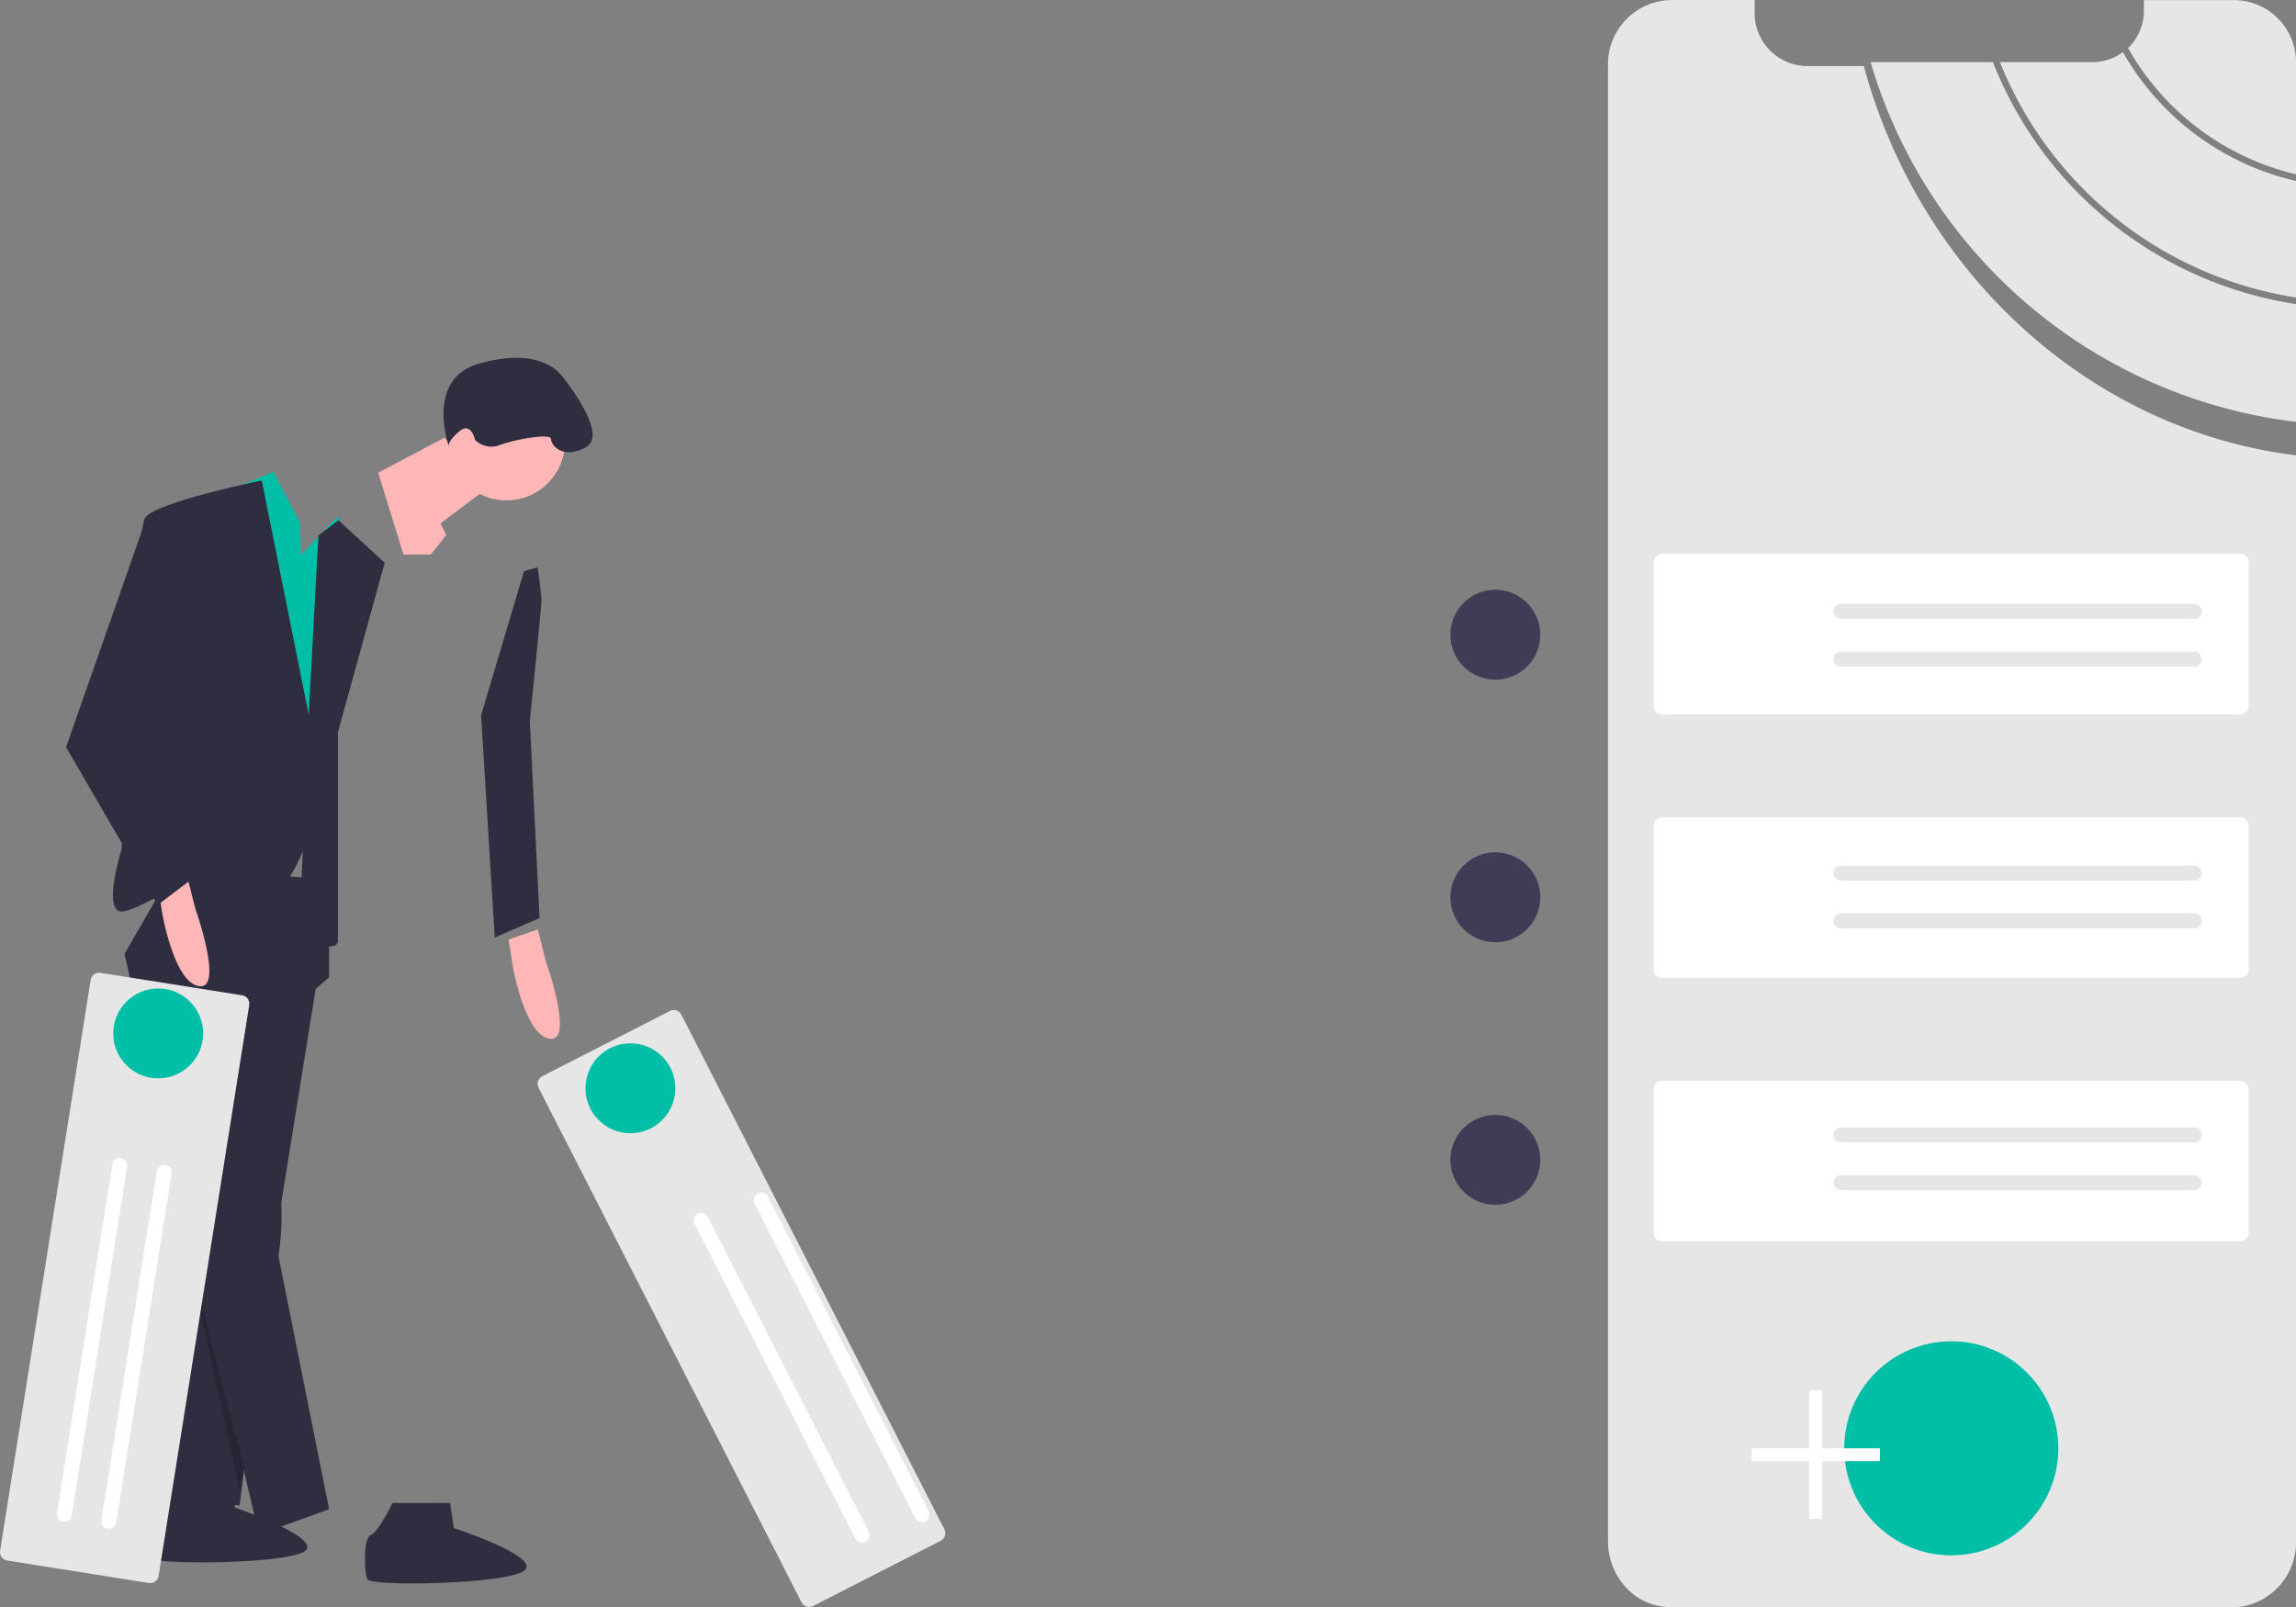 <svg xmlns="http://www.w3.org/2000/svg" width="100" height="70" viewBox="0 0 100 70"><rect x="0" y="0" width="100" height="70" fill="#808080" stroke="none"/><defs><style>.a{fill:#e6e6e6;}.b{fill:#fff;}.c{fill:#3f3d56;}.d{fill:#00bfa6;}.e{fill:#2f2e41;}.f{fill:#ffb6b6;}.g{opacity:0.2;}</style></defs><g transform="translate(0)"><path class="a" d="M845.962,131.826v-5.076a11.677,11.677,0,0,1-7.539-5.612h0a2.218,2.218,0,0,1-1.326.436h-4.03A16.647,16.647,0,0,0,845.962,131.826Z" transform="translate(-745.962 -118.868)"/><path class="a" d="M900.2,104.372V99.5a2.715,2.715,0,0,0-2.716-2.716h-3.913v.471a2.23,2.23,0,0,1-.69,1.616A11.4,11.4,0,0,0,900.2,104.372Z" transform="translate(-800.196 -96.78)"/><path class="a" d="M661.109,99.658h-2.52a2.31,2.31,0,0,1-2.236-2.377v-.5h-3.671a2.8,2.8,0,0,0-2.716,2.887V163.9a2.976,2.976,0,0,0,.795,2.041,2.632,2.632,0,0,0,1.921.843h24.534a2.493,2.493,0,0,0,.335-.022,2.833,2.833,0,0,0,2.381-2.863V116.613C671.008,115.514,663.573,108.748,661.109,99.658Z" transform="translate(-579.932 -96.78)"/><path class="a" d="M777.974,125.82h-5.327a22.048,22.048,0,0,0,18.528,15.669v-5.13A16.937,16.937,0,0,1,777.974,125.82Z" transform="translate(-691.175 -123.113)"/><path class="b" d="M671.7,338.591a.373.373,0,0,0-.373.373v6.244a.373.373,0,0,0,.373.373h25.173a.373.373,0,0,0,.373-.373v-6.244a.373.373,0,0,0-.373-.373Z" transform="translate(-599.303 -314.462)"/><circle class="c" cx="1.958" cy="1.958" r="1.958" transform="translate(63.17 25.69)"/><path class="a" d="M755.655,362.079a.326.326,0,0,0,0,.653h15.383a.326.326,0,1,0,0-.653Z" transform="translate(-675.471 -335.775)"/><path class="a" d="M755.655,383.079a.326.326,0,0,0,0,.653h15.383a.326.326,0,1,0,0-.653Z" transform="translate(-675.471 -354.693)"/><path class="b" d="M671.7,453.591a.373.373,0,0,0-.373.373v6.244a.373.373,0,0,0,.373.373h25.173a.373.373,0,0,0,.373-.373v-6.244a.373.373,0,0,0-.373-.373Z" transform="translate(-599.303 -417.987)"/><circle class="c" cx="1.958" cy="1.958" r="1.958" transform="translate(63.17 37.128)"/><path class="a" d="M755.655,477.079a.326.326,0,0,0,0,.653h15.383a.326.326,0,1,0,0-.653Z" transform="translate(-675.471 -439.374)"/><path class="a" d="M755.655,498.079a.326.326,0,0,0,0,.653h15.383a.326.326,0,1,0,0-.653Z" transform="translate(-675.471 -458.291)"/><path class="b" d="M671.7,568.591a.373.373,0,0,0-.373.373v6.244a.373.373,0,0,0,.373.373h25.173a.373.373,0,0,0,.373-.373v-6.244a.373.373,0,0,0-.373-.373Z" transform="translate(-599.303 -521.512)"/><circle class="c" cx="1.958" cy="1.958" r="1.958" transform="translate(63.17 48.565)"/><path class="a" d="M755.655,592.079a.326.326,0,0,0,0,.653h15.383a.326.326,0,1,0,0-.653Z" transform="translate(-675.471 -542.972)"/><path class="a" d="M755.655,613.079a.326.326,0,0,0,0,.653h15.383a.326.326,0,1,0,0-.653Z" transform="translate(-675.471 -561.89)"/><circle class="d" cx="4.662" cy="4.662" r="4.662" transform="translate(80.324 58.426)"/><path class="b" d="M557.3,607.816h-2.517V605.3h-.559v2.517h-2.517v.559h2.517v2.517h.559v-2.517H557.3Z" transform="translate(-475.419 -544.729)"/><path class="e" d="M300.434,744.647l.149,1.1s3.79,1.3,3.05,1.889-6.729.621-6.854.284-.152-1.8.185-1.924.962-1.379.962-1.379Z" transform="translate(-290.346 -680.078)"/><path class="e" d="M80.7,406.744l-2.377,14.769-1.1,8.742-3.565-.17,1.188-14.514,3.056-8.233Z" transform="translate(-66.787 -364.685)"/><path class="f" d="M392.77,503.524l.34,1.358s1.273,3.565.17,3.4-1.613-3.225-1.613-3.225l-.17-1.1Z" transform="translate(-369.344 -463.035)"/><path class="e" d="M286.8,460.914l2.631,11.628,3.225,13.665,3.056-1.1-2.207-11.034a11.77,11.77,0,0,0,0-3.565,48.2,48.2,0,0,1-.34-6.366l2.546-2.207v-4.242l-6.705-.6Z" transform="translate(-281.377 -419.364)"/><path class="e" d="M346.411,754.608l.164,1.094s3.808,1.244,3.075,1.847-6.72.713-6.849.377-.177-1.8.159-1.926.943-1.392.943-1.392Z" transform="translate(-326.809 -689.14)"/><circle class="f" cx="2.546" cy="2.546" r="2.546" transform="translate(19.513 16.706)"/><path class="f" d="M122.515,191.435l-2.886,1.528,1.1,3.565h1.188l.679-.849-.255-.509,2.037-1.528Z" transform="translate(-103.158 -172.372)"/><path class="d" d="M86.5,207.183l-.042-1.4-1.159-2.222-4.358,1.8,1.528,13.835,5.262.339-.17-5.857.849-6.366-.3-1.825Z" transform="translate(-73.391 -183.008)"/><path class="e" d="M289.915,312.771l-2.044-10.206s-4.661.954-5.086,1.633-1.019,14.429-1.019,14.429-.849,2.716,0,2.716,4.244-2.461,4.414-1.528.34,1.443,1.528,1.188,1.952-2.292,1.952-2.292-.255,4.074.255,4.074,1.273.255,1.273-.17v-9.082l2.037-7.384-2.016-1.851-.87.663Z" transform="translate(-276.47 -281.637)"/><path class="e" d="M384.26,341.643l.594-.17s.17,1.188.17,1.443-.509,5.262-.509,5.262l.424,8.573-1.952.849-.594-9.676Z" transform="translate(-361.439 -316.762)"/><path class="e" d="M367.909,257.288s-1.019-2.886,1.273-3.565,3.31.085,3.65.509c.356.445,2.037,2.631,1.019,3.14s-1.485-.127-1.485-.382-1.528,0-2.207.255a1.017,1.017,0,0,1-1.1-.212s-.171-.806-.681-.382S367.909,257.288,367.909,257.288Z" transform="translate(-348.366 -237.867)"/><path class="a" d="M392.111,524.52a.373.373,0,0,0-.5-.162l-5.56,2.841a.373.373,0,0,0-.162.5l11.454,22.416a.373.373,0,0,0,.5.162l5.56-2.841a.373.373,0,0,0,.162-.5Z" transform="translate(-362.433 -480.32)"/><circle class="d" cx="1.958" cy="1.958" r="1.958" transform="translate(25.499 45.447)"/><path class="b" d="M464.127,609.809a.326.326,0,1,0-.581.3l7,13.7a.326.326,0,0,0,.581-.3Z" transform="translate(-430.678 -557.68)"/><path class="b" d="M445.427,619.364a.326.326,0,0,0-.581.3l7,13.7a.326.326,0,0,0,.581-.3Z" transform="translate(-414.592 -566.344)"/><path class="g" d="M85.865,532.834l2.424,11.095.206-.956Z" transform="translate(-77.86 -479.02)"/><path class="a" d="M239.478,508.29a.373.373,0,0,0-.31-.427L233,506.885a.373.373,0,0,0-.427.31l-3.945,24.862a.373.373,0,0,0,.31.427l6.167.979a.373.373,0,0,0,.427-.31Z" transform="translate(-228.624 -464.509)"/><circle class="d" cx="1.958" cy="1.958" r="1.958" transform="translate(4.932 43.057)"/><path class="b" d="M279,597.12a.326.326,0,1,0-.645-.1l-2.411,15.193a.326.326,0,1,0,.645.1Z" transform="translate(-271.527 -545.992)"/><path class="b" d="M258.258,593.828a.326.326,0,1,0-.645-.1L255.2,608.919a.326.326,0,0,0,.645.1Z" transform="translate(-252.72 -543.008)"/><path class="f" d="M303.77,480.524l.34,1.358s1.273,3.565.17,3.4-1.613-3.225-1.613-3.225l-.17-1.1Z" transform="translate(-295.61 -442.324)"/><path class="e" d="M35.533,223.849l-1.188-.1-3.48,9.931,3.989,6.875,2.8-2.122L34.685,233.6l2.292-6.2Z" transform="translate(-27.987 -201.134)"/></g></svg>